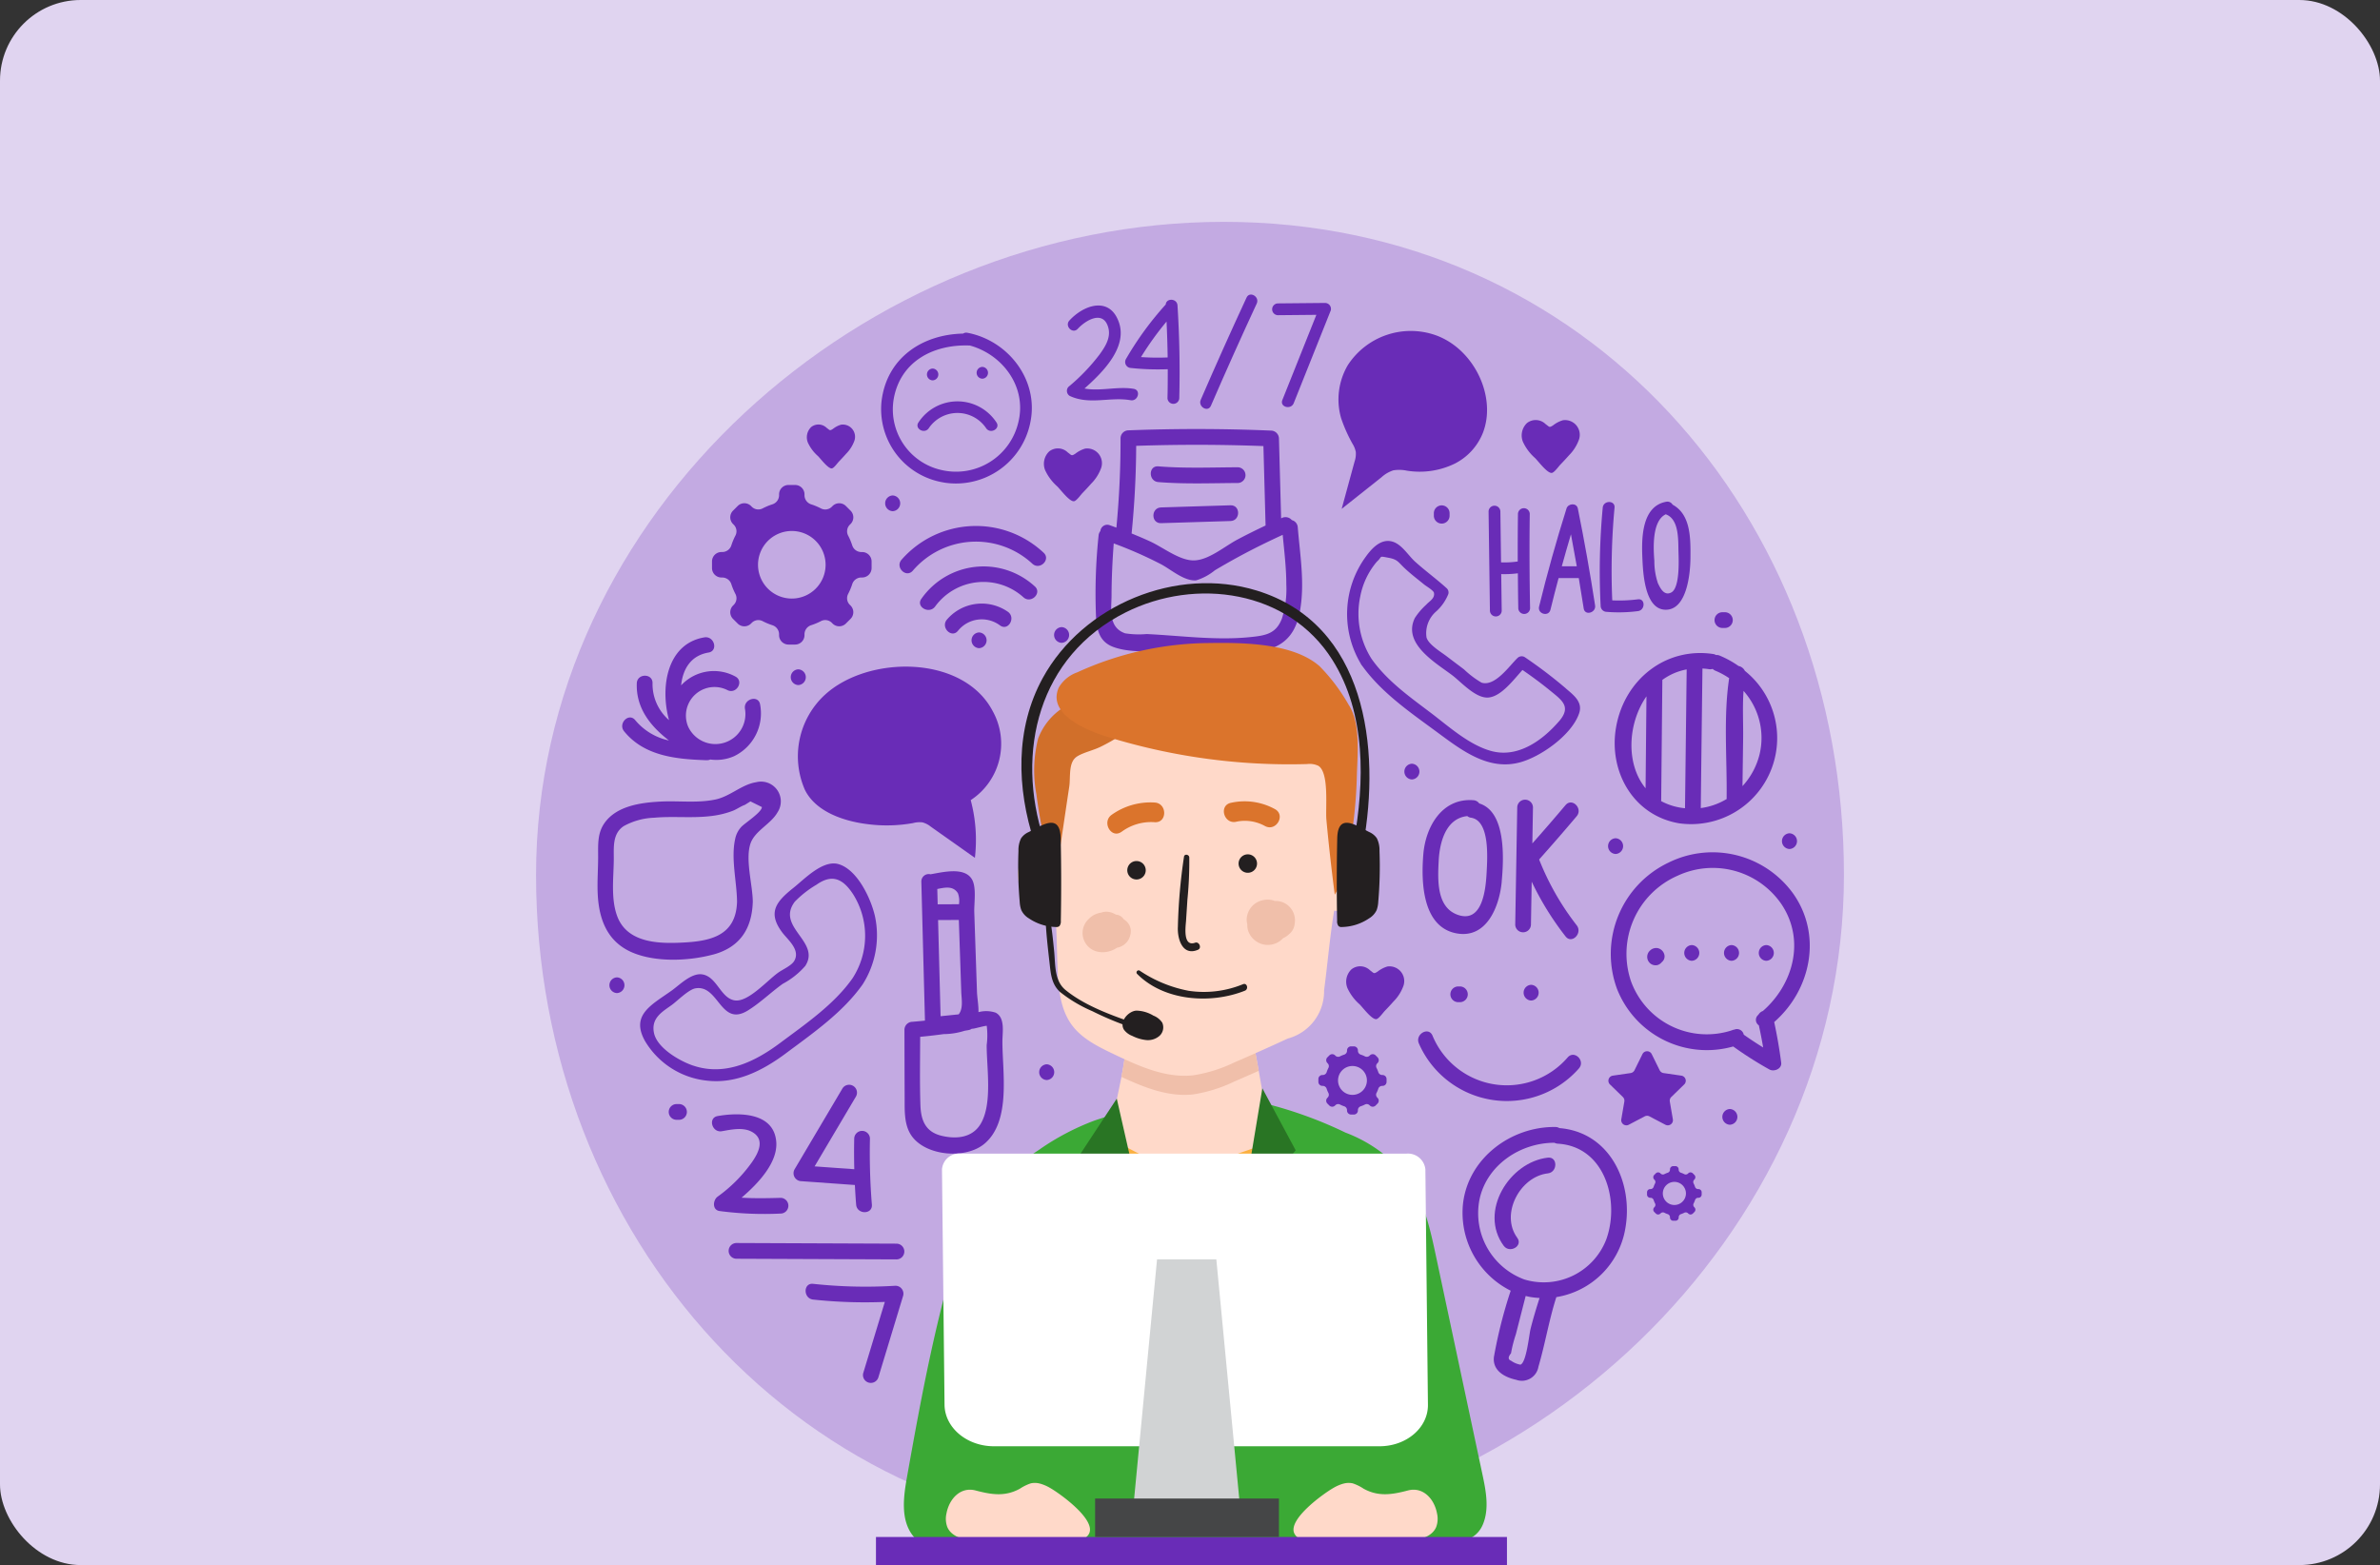 <svg xmlns="http://www.w3.org/2000/svg" xmlns:xlink="http://www.w3.org/1999/xlink" width="295" height="194" viewBox="0 0 295 194">
  <rect x="0" y="0" width="295" height="194" fill="#333333" stroke="none"/>
  <defs>
    <clipPath id="clip-path">
      <rect id="Rectángulo_403254" data-name="Rectángulo 403254" width="162.113" height="166.501" fill="none"/>
    </clipPath>
  </defs>
  <g id="Grupo_1101501" data-name="Grupo 1101501" transform="translate(-600.051 -847)">
    <rect id="Rectángulo_403250" data-name="Rectángulo 403250" width="295" height="194" rx="10" transform="translate(600.051 847)" fill="#e0d4f0"/>
    <g id="Grupo_1101496" data-name="Grupo 1101496" transform="translate(666.494 874.5)">
      <g id="Grupo_1101495" data-name="Grupo 1101495" clip-path="url(#clip-path)">
        <path id="Trazado_912454" data-name="Trazado 912454" d="M162.113,80.949c0,44.766-39.625,82.07-84.391,82.07S0,125.715,0,80.949,40.489,0,85.255,0s76.857,36.183,76.857,80.949" fill="#c3aae2"/>
        <g id="Grupo_1101499" data-name="Grupo 1101499" transform="translate(96.974 13.53)">
          <g id="Grupo_1101498" data-name="Grupo 1101498">
            <path id="Trazado_912468" data-name="Trazado 912468" d="M233.432,194.4a.975.975,0,0,0,0,1.95h.205a.975.975,0,0,0,0-1.95Z" transform="translate(-216.099 -113.154)" fill="#692cb7"/>
            <path id="Trazado_912481" data-name="Trazado 912481" d="M211.081,189.286a3.578,3.578,0,0,0-1.214.632c-.5.317-.437.2-.929-.151a1.745,1.745,0,0,0-2.314-.128,2.118,2.118,0,0,0-.5,2.317,6.046,6.046,0,0,0,1.518,2.027c.408.41,1.546,1.94,2.084,1.824.305-.066.813-.792,1.033-1.019q.556-.574,1.086-1.173a5.243,5.243,0,0,0,1.181-1.819,1.825,1.825,0,0,0-1.948-2.51" transform="translate(-202.53 -110.512)" fill="#692cb7"/>
            <path id="Trazado_912486" data-name="Trazado 912486" d="M205.8,41.823a2.962,2.962,0,0,1,.352.926,3.017,3.017,0,0,1-.157,1.2L204.4,49.8l4.936-3.919a3.993,3.993,0,0,1,1.477-.859,4.607,4.607,0,0,1,1.669.043,9.935,9.935,0,0,0,5.946-.879,7.294,7.294,0,0,0,3.46-3.769c1.759-4.438-1.023-10.395-5.8-12.131a9.305,9.305,0,0,0-10.925,3.695,8.386,8.386,0,0,0-.834,6.571,18.662,18.662,0,0,0,1.469,3.273" transform="translate(-201.517 -27.752)" fill="#692cb7"/>
            <path id="Trazado_912498" data-name="Trazado 912498" d="M206.854,213.182h-.048a.507.507,0,0,1-.479-.359,3.326,3.326,0,0,0-.212-.506.492.492,0,0,1,.082-.578l.041-.041a.5.5,0,0,0,0-.706l-.246-.246a.5.5,0,0,0-.706,0l-.042.042a.493.493,0,0,1-.578.081,3.34,3.34,0,0,0-.506-.211.507.507,0,0,1-.359-.479v-.048a.5.5,0,0,0-.5-.5h-.348a.5.5,0,0,0-.5.5v.048a.507.507,0,0,1-.359.479,3.339,3.339,0,0,0-.506.211.493.493,0,0,1-.578-.081l-.041-.042a.5.5,0,0,0-.706,0l-.246.246a.5.5,0,0,0,0,.706l.041.041a.492.492,0,0,1,.082.578,3.279,3.279,0,0,0-.211.506.508.508,0,0,1-.479.359H199.4a.5.5,0,0,0-.5.5v.348a.5.5,0,0,0,.5.5h.048a.507.507,0,0,1,.479.359,3.274,3.274,0,0,0,.211.506.492.492,0,0,1-.082.578l-.041.042a.5.5,0,0,0,0,.706l.246.246a.5.5,0,0,0,.706,0l.041-.041a.492.492,0,0,1,.578-.082,3.34,3.34,0,0,0,.506.212.507.507,0,0,1,.359.479v.047a.5.5,0,0,0,.5.5h.348a.5.5,0,0,0,.5-.5v-.047a.507.507,0,0,1,.359-.479,3.341,3.341,0,0,0,.506-.212.492.492,0,0,1,.578.082l.042.041a.5.5,0,0,0,.706,0l.246-.246a.5.5,0,0,0,0-.706l-.041-.042a.492.492,0,0,1-.082-.578,3.321,3.321,0,0,0,.212-.506.507.507,0,0,1,.479-.359h.048a.5.5,0,0,0,.5-.5v-.348a.5.5,0,0,0-.5-.5m-3.725,2.462a1.789,1.789,0,1,1,1.789-1.789,1.789,1.789,0,0,1-1.789,1.789" transform="translate(-198.905 -120.958)" fill="#692cb7"/>
            <path id="Trazado_912511" data-name="Trazado 912511" d="M230.2,73.369v-.308a.975.975,0,1,0-1.95,0v.308a.975.975,0,0,0,1.95,0" transform="translate(-213.942 -50.472)" fill="#692cb7"/>
            <path id="Trazado_912512" data-name="Trazado 912512" d="M221.679,137.771a.976.976,0,0,0,0,1.95.976.976,0,0,0,0-1.95" transform="translate(-210.093 -84.133)" fill="#692cb7"/>
          </g>
          <g id="Grupo_1101497" data-name="Grupo 1101497" transform="translate(3.554 11.022)">
            <path id="Trazado_912459" data-name="Trazado 912459" d="M233.312,99.4a57.14,57.14,0,0,0-5.108-3.883.739.739,0,0,0-.886.115c-1.033,1-2.787,3.568-4.45,3.058a11.7,11.7,0,0,1-2.179-1.646c-.726-.548-1.456-1.094-2.179-1.646-.695-.53-2.226-1.437-2.47-2.316a3.562,3.562,0,0,1,1.215-3.237,5.792,5.792,0,0,0,1.487-2.137.711.711,0,0,0-.188-.711c-1.267-1.151-2.652-2.158-3.922-3.3-.846-.763-1.643-2.146-2.808-2.491-1.421-.421-2.561.826-3.3,1.855a12.037,12.037,0,0,0-.646,13.25.785.785,0,0,0,.083.15.77.77,0,0,0,.11.142c2.413,3.352,5.937,5.757,9.228,8.182,3.038,2.238,6.375,4.876,10.374,3.769,2.593-.718,6.416-3.423,7.294-6.1.454-1.386-.7-2.226-1.654-3.046m-.841,4.056c-2.07,2.4-5.136,4.623-8.467,3.68-2.731-.772-5.212-3.032-7.432-4.714-2.649-2.006-5.414-3.956-7.35-6.7a10.428,10.428,0,0,1-1.38-7.8,9.376,9.376,0,0,1,2.043-4.241c.74-.654.154-.728,1.477-.476,1.094.207,1.174.538,1.945,1.267s1.618,1.371,2.437,2.041c.23.188,1.146.728,1.212,1.01.167.71-.593,1.078-.95,1.491a8.26,8.26,0,0,0-1.41,1.647c-1.57,3.184,2.576,5.549,4.63,7.1,1.114.841,2.937,2.931,4.529,2.758,1.575-.17,3.047-2.167,4.179-3.412,1.16.8,2.3,1.636,3.391,2.529,1.494,1.22,2.71,2.01,1.147,3.823" transform="translate(-206.195 -66.12)" fill="#692cb7"/>
            <path id="Trazado_912461" data-name="Trazado 912461" d="M243.794,85.18q-.031-2.269-.061-4.539a12.989,12.989,0,0,0,2.064-.1c.011,1.445.022,2.89.051,4.336a.732.732,0,0,0,1.463,0q-.118-5.851-.041-11.7a.732.732,0,0,0-1.463,0q-.039,2.951-.027,5.9a11.283,11.283,0,0,1-2.067.109q-.042-3.159-.085-6.318a.732.732,0,0,0-1.463,0l.167,12.317a.732.732,0,0,0,1.463,0" transform="translate(-224.628 -61.53)" fill="#692cb7"/>
            <path id="Trazado_912462" data-name="Trazado 912462" d="M258.384,72.338q-1.9,6.024-3.4,12.159c-.223.914,1.188,1.3,1.41.389.32-1.312.658-2.619,1.006-3.922h2.505q.318,1.883.611,3.771c.142.927,1.552.533,1.41-.389q-.927-6.03-2.137-12.007c-.151-.744-1.207-.645-1.41,0M257.8,79.5q.548-1.99,1.135-3.969.378,1.981.723,3.969Z" transform="translate(-231.187 -61.355)" fill="#692cb7"/>
            <path id="Trazado_912463" data-name="Trazado 912463" d="M271.274,84.847a18.548,18.548,0,0,0,3.892-.091c.921-.117.933-1.581,0-1.463a18.492,18.492,0,0,1-3.183.13,84.658,84.658,0,0,1,.282-11.491c.088-.937-1.375-.931-1.463,0a84.69,84.69,0,0,0-.259,12.183.752.752,0,0,0,.731.731" transform="translate(-239.115 -61.056)" fill="#692cb7"/>
            <path id="Trazado_912464" data-name="Trazado 912464" d="M284.007,84.533c2.777.158,3.173-4.59,3.186-6.4.017-2.372.072-5.386-2.211-6.62a.743.743,0,0,0-.789-.361c-3.024.543-3.069,4.47-2.961,6.908.076,1.714.238,6.329,2.775,6.473m.139-11.83c.021.011.04.024.063.034,1.581.644,1.462,3.158,1.5,4.581.028.954.2,4.485-.882,5.072-.919.5-1.409-.619-1.663-1.133a8.471,8.471,0,0,1-.444-2.769c-.118-1.475-.329-4.974,1.422-5.785" transform="translate(-244.634 -61.008)" fill="#692cb7"/>
            <path id="Trazado_912465" data-name="Trazado 912465" d="M235.192,157.123c.247-2.674.608-8.669-2.783-9.7a.961.961,0,0,0-.73-.4c-3.875-.294-5.917,3.272-6.2,6.7-.278,3.323-.165,8.969,4.064,9.795,3.813.745,5.376-3.383,5.653-6.387m-5.534,4.068c-2.555-.968-2.4-4.3-2.279-6.674.122-2.354.912-5.261,3.549-5.533a.856.856,0,0,0,.454.2c2.372.342,2.026,5.054,1.942,6.744-.111,2.24-.551,6.443-3.667,5.263" transform="translate(-216.029 -99.884)" fill="#692cb7"/>
            <path id="Trazado_912466" data-name="Trazado 912466" d="M255.178,147.576q-2.024,2.4-4.113,4.748.039-2.244.077-4.488a.976.976,0,0,0-1.95,0q-.125,7.287-.25,14.574a.976.976,0,0,0,1.95,0q.045-2.674.092-5.348a36.246,36.246,0,0,0,4.2,6.793c.77.989,2.142-.4,1.379-1.379a32.983,32.983,0,0,1-4.658-8.159q2.364-2.649,4.655-5.362c.8-.954-.568-2.34-1.379-1.379" transform="translate(-228.102 -99.83)" fill="#692cb7"/>
            <path id="Trazado_912467" data-name="Trazado 912467" d="M274.4,118.841c-.95,5.471,2.133,10.944,7.827,11.9a10.669,10.669,0,0,0,8.137-18.9,1.1,1.1,0,0,0-.781-.6,12.2,12.2,0,0,0-2.347-1.292.885.885,0,0,0-.446-.068.936.936,0,0,0-.356-.127c-5.951-.885-11.019,3.239-12.033,9.08m3.767-3.832q-.055,5.7-.11,11.394c-2.47-3-2.231-8.029.11-11.394m1.813,12.984a1.05,1.05,0,0,0,.013-.121q.072-7.448.144-14.9a7.378,7.378,0,0,1,3.015-1.3q-.1,8.6-.207,17.207a7.758,7.758,0,0,1-2.965-.887m12.212-5.816a8.986,8.986,0,0,1-2.123,3.962q.04-2.938.08-5.877c.026-1.935-.09-3.963.051-5.928a8.742,8.742,0,0,1,1.992,7.843m-5.819-10.569a1.042,1.042,0,0,0,.345.228,9.447,9.447,0,0,1,1.7.921c-.725,4.789-.249,10.007-.314,14.815a1.073,1.073,0,0,0,.013.157,8.3,8.3,0,0,1-3.218,1.132q.1-8.651.209-17.3c.266.016.535.04.811.082a1.042,1.042,0,0,0,.458-.033" transform="translate(-241.061 -80.738)" fill="#692cb7"/>
            <path id="Trazado_912469" data-name="Trazado 912469" d="M251.995,195.931a.976.976,0,0,0,0-1.95.976.976,0,0,0,0,1.95" transform="translate(-229.183 -123.96)" fill="#692cb7"/>
            <path id="Trazado_912470" data-name="Trazado 912470" d="M244.183,210.421c.836-.932-.539-2.315-1.379-1.378a9.965,9.965,0,0,1-16.768-2.7c-.5-1.146-2.185-.155-1.684.984a11.9,11.9,0,0,0,19.831,3.1" transform="translate(-215.453 -130.032)" fill="#692cb7"/>
            <path id="Trazado_912471" data-name="Trazado 912471" d="M295.718,165.276a12.311,12.311,0,0,0-15.4-3.66,12.535,12.535,0,0,0-6.327,15.615,11.966,11.966,0,0,0,14.405,7.147,46.213,46.213,0,0,0,4.481,2.848c.577.322,1.567-.069,1.467-.842q-.329-2.538-.867-5.033c4.624-4.035,6-10.939,2.243-16.076m-19.964,11.1a10.568,10.568,0,0,1,5.754-13.166,10.313,10.313,0,0,1,12.894,3.57c2.932,4.426,1.458,9.886-2.327,13.2a1.027,1.027,0,0,0-.558.468.806.806,0,0,0,.056,1.31q.3,1.366.534,2.744-1.227-.755-2.407-1.587a.854.854,0,0,0-1.148-.634l-.058.017a.746.746,0,0,0-.255.075,10,10,0,0,1-12.485-6" transform="translate(-240.537 -106.713)" fill="#692cb7"/>
            <path id="Trazado_912472" data-name="Trazado 912472" d="M283.88,184.653a1.094,1.094,0,0,0-1.032.286,1.054,1.054,0,0,0,.185,1.694,1.067,1.067,0,0,0,.751.1,1.02,1.02,0,0,0,.517-.354.907.907,0,0,0,.314-.986,1.086,1.086,0,0,0-.735-.737m-.9,1.651-.013-.008-.01-.017.023.024" transform="translate(-245.303 -119.161)" fill="#692cb7"/>
            <path id="Trazado_912473" data-name="Trazado 912473" d="M292.837,183.876a.976.976,0,0,0,0,1.95.976.976,0,0,0,0-1.95" transform="translate(-250.113 -118.781)" fill="#692cb7"/>
            <path id="Trazado_912474" data-name="Trazado 912474" d="M302.942,183.876a.976.976,0,0,0,0,1.95.976.976,0,0,0,0-1.95" transform="translate(-255.291 -118.781)" fill="#692cb7"/>
            <path id="Trazado_912475" data-name="Trazado 912475" d="M311.784,185.826a.976.976,0,0,0,0-1.95.976.976,0,0,0,0,1.95" transform="translate(-259.823 -118.781)" fill="#692cb7"/>
            <path id="Trazado_912476" data-name="Trazado 912476" d="M247.541,230.265a.964.964,0,0,0-.485-.134c-5.487-.076-10.8,3.849-11.454,9.487a10.8,10.8,0,0,0,5.908,10.806,58.6,58.6,0,0,0-2.077,8.2c-.2,1.66,1.245,2.512,2.758,2.844a2.083,2.083,0,0,0,2.756-1.617c.838-2.854,1.307-5.785,2.221-8.632a10.35,10.35,0,0,0,8.531-8.4c1.071-5.736-1.879-12.057-8.157-12.551m-3.578,24.924c-.167.661-.512,4.2-1.254,4.4a2.888,2.888,0,0,1-1.144-.481q-.591-.233-.017-.924a16.391,16.391,0,0,1,.6-2.355l1.217-4.756c.187.043.371.094.563.126a10.412,10.412,0,0,0,1.159.125c-.411,1.279-.8,2.565-1.126,3.869m9.447-11.272A8.3,8.3,0,0,1,243.2,249.03a8.757,8.757,0,0,1-5.581-9.785c.837-4.354,5.059-7.164,9.313-7.159a1.022,1.022,0,0,0,.419.114c5.784.343,7.685,6.957,6.057,11.719" transform="translate(-221.231 -142.485)" fill="#692cb7"/>
            <path id="Trazado_912477" data-name="Trazado 912477" d="M250.291,237.918c-4.759.542-8.591,6.678-5.47,10.923.736,1,2.429.029,1.684-.984-2.146-2.919.328-7.595,3.786-7.989,1.232-.14,1.247-2.092,0-1.95" transform="translate(-225.41 -146.472)" fill="#692cb7"/>
            <path id="Trazado_912478" data-name="Trazado 912478" d="M277.714,218.948l1.974,1.037a.639.639,0,0,0,.927-.673l-.377-2.2a.638.638,0,0,1,.184-.565l1.6-1.557a.639.639,0,0,0-.354-1.09l-2.207-.32a.639.639,0,0,1-.481-.35l-.987-2a.639.639,0,0,0-1.146,0l-.987,2a.639.639,0,0,1-.481.35l-2.207.32a.639.639,0,0,0-.354,1.09l1.6,1.557a.639.639,0,0,1,.183.565l-.377,2.2a.639.639,0,0,0,.927.673l1.974-1.037a.639.639,0,0,1,.595,0" transform="translate(-240.236 -132.619)" fill="#692cb7"/>
            <path id="Trazado_912479" data-name="Trazado 912479" d="M252.264,55.1c.408.41,1.546,1.94,2.084,1.824.305-.066.813-.792,1.033-1.019q.557-.574,1.086-1.172a5.245,5.245,0,0,0,1.181-1.819A1.825,1.825,0,0,0,255.7,50.4a3.584,3.584,0,0,0-1.214.632c-.5.318-.437.2-.929-.151a1.744,1.744,0,0,0-2.313-.128,2.116,2.116,0,0,0-.5,2.317,6.054,6.054,0,0,0,1.518,2.027" transform="translate(-228.95 -50.36)" fill="#692cb7"/>
            <path id="Trazado_912499" data-name="Trazado 912499" d="M288.82,242.931h-.038a.405.405,0,0,1-.384-.287,2.689,2.689,0,0,0-.169-.405.394.394,0,0,1,.065-.462l.033-.034a.4.4,0,0,0,0-.565l-.2-.2a.4.4,0,0,0-.566,0l-.033.034a.4.4,0,0,1-.463.065,2.622,2.622,0,0,0-.405-.169.406.406,0,0,1-.287-.384v-.038a.4.4,0,0,0-.4-.4H285.7a.4.4,0,0,0-.4.4v.038a.406.406,0,0,1-.287.384,2.621,2.621,0,0,0-.405.169.4.4,0,0,1-.463-.065l-.033-.034a.4.4,0,0,0-.566,0l-.2.2a.4.4,0,0,0,0,.565l.034.034a.394.394,0,0,1,.065.462,2.69,2.69,0,0,0-.169.405.405.405,0,0,1-.384.287h-.038a.4.4,0,0,0-.4.4v.279a.4.4,0,0,0,.4.4h.038a.406.406,0,0,1,.384.287,2.668,2.668,0,0,0,.169.405.394.394,0,0,1-.065.462l-.034.034a.4.4,0,0,0,0,.566l.2.2a.4.4,0,0,0,.566,0l.033-.033a.4.4,0,0,1,.463-.066,2.62,2.62,0,0,0,.405.169.407.407,0,0,1,.287.384v.038a.4.4,0,0,0,.4.4h.279a.4.4,0,0,0,.4-.4v-.038a.407.407,0,0,1,.287-.384,2.62,2.62,0,0,0,.405-.169.4.4,0,0,1,.463.066l.033.033a.4.4,0,0,0,.566,0l.2-.2a.4.4,0,0,0,0-.566l-.033-.034a.394.394,0,0,1-.065-.462,2.668,2.668,0,0,0,.169-.405.406.406,0,0,1,.384-.287h.038a.4.4,0,0,0,.4-.4v-.279a.4.4,0,0,0-.4-.4m-2.982,1.972a1.432,1.432,0,1,1,1.432-1.432,1.432,1.432,0,0,1-1.432,1.432" transform="translate(-245.276 -147.589)" fill="#692cb7"/>
            <path id="Trazado_912506" data-name="Trazado 912506" d="M302.521,225.56a.976.976,0,0,0,0,1.95.976.976,0,0,0,0-1.95" transform="translate(-255.076 -140.143)" fill="#692cb7"/>
            <path id="Trazado_912507" data-name="Trazado 912507" d="M300.59,101.2h.308a.975.975,0,1,0,0-1.95h-.308a.975.975,0,0,0,0,1.95" transform="translate(-254.069 -75.412)" fill="#692cb7"/>
            <path id="Trazado_912513" data-name="Trazado 912513" d="M273.468,158.668a.976.976,0,0,0,0-1.95.976.976,0,0,0,0,1.95" transform="translate(-240.187 -104.864)" fill="#692cb7"/>
            <path id="Trazado_912514" data-name="Trazado 912514" d="M317.679,157.405a.976.976,0,0,0,0-1.95.976.976,0,0,0,0,1.95" transform="translate(-262.844 -104.217)" fill="#692cb7"/>
          </g>
        </g>
        <g id="Grupo_1101500" data-name="Grupo 1101500" transform="translate(7.619 9.012)">
          <path id="Trazado_912455" data-name="Trazado 912455" d="M135.177,31.331a.735.735,0,0,0,.148,1.149c2.482,1.145,4.958.077,7.537.528.92.161,1.316-1.248.389-1.41-1.963-.343-4.155.332-6.107-.043,2.311-2.044,5.317-5.09,4.28-8.161-1.116-3.306-4.329-2.246-6.145-.274-.637.691.395,1.728,1.034,1.034,1-1.083,3.182-2.371,3.786-.132.338,1.253-.417,2.4-1.108,3.345a24.162,24.162,0,0,1-3.814,3.966" transform="translate(-76.784 -19.909)" fill="#692cb7"/>
          <path id="Trazado_912456" data-name="Trazado 912456" d="M150.483,28.266a31.542,31.542,0,0,0,4.556.151c0,1.2,0,2.391-.034,3.587a.732.732,0,0,0,1.463,0q.143-5.753-.221-11.493c-.057-.893-1.392-.937-1.458-.117a39.554,39.554,0,0,0-4.936,6.771.741.741,0,0,0,.631,1.1m1.24-1.355a37.749,37.749,0,0,1,3.166-4.4q.107,2.224.138,4.449a31.641,31.641,0,0,1-3.3-.044" transform="translate(-84.359 -19.163)" fill="#692cb7"/>
          <path id="Trazado_912457" data-name="Trazado 912457" d="M170.178,32.267q2.757-6.37,5.678-12.668c.393-.848-.867-1.592-1.263-.738q-2.921,6.3-5.677,12.668c-.37.855.889,1.6,1.263.738" transform="translate(-94.147 -18.483)" fill="#692cb7"/>
          <path id="Trazado_912458" data-name="Trazado 912458" d="M187.833,22.137l4.782-.045L188.4,32.649c-.349.874,1.065,1.253,1.41.389L194.4,21.545a.736.736,0,0,0-.7-.926l-5.861.055a.732.732,0,0,0,0,1.463" transform="translate(-103.514 -19.578)" fill="#692cb7"/>
          <path id="Trazado_912460" data-name="Trazado 912460" d="M44.549,186.646c3.372-2.511,7.056-5.069,9.5-8.537a11.306,11.306,0,0,0,1.516-8.464c-.488-2.14-2.157-5.744-4.5-6.433-1.948-.573-4.221,1.84-5.577,2.919-2.164,1.721-3.27,3.07-1.405,5.553.677.9,2.291,2.16,1.473,3.536-.344.578-1.424,1.046-1.959,1.426-1.385.982-3.784,3.755-5.454,3.446-1.739-.321-2.172-2.974-4.015-3.22-1.334-.178-2.764,1.3-3.74,2-2.512,1.794-5.159,3.024-3.3,6.3a10.162,10.162,0,0,0,7.606,4.87c3.7.44,6.975-1.249,9.856-3.394m-11.538,1.528c-1.658-.566-4.452-2.171-4.834-4.046s1.091-2.649,2.226-3.476c.7-.513,2.071-1.906,2.922-2.049,2.9-.486,3.089,4.852,6.494,2.744,1.53-.946,2.852-2.252,4.316-3.3a9.84,9.84,0,0,0,2.794-2.217c1.968-3.028-3.69-4.8-1.291-7.972a12.756,12.756,0,0,1,2.684-2.1c1.9-1.338,3.248-.79,4.527,1.163a9.665,9.665,0,0,1-.065,10.445c-2.287,3.247-5.82,5.657-8.975,8.013-3.137,2.343-6.838,4.143-10.8,2.791" transform="translate(-21.181 -92.607)" fill="#692cb7"/>
          <path id="Trazado_912480" data-name="Trazado 912480" d="M70.238,55.436c.339.34,1.284,1.611,1.731,1.515.254-.055.675-.658.858-.847q.461-.477.9-.973a4.355,4.355,0,0,0,.981-1.511,1.516,1.516,0,0,0-1.617-2.085,2.972,2.972,0,0,0-1.009.525c-.414.264-.363.167-.771-.125a1.45,1.45,0,0,0-1.922-.107,1.759,1.759,0,0,0-.413,1.924,5.021,5.021,0,0,0,1.261,1.683" transform="translate(-42.904 -35.405)" fill="#692cb7"/>
          <path id="Trazado_912482" data-name="Trazado 912482" d="M134.23,57.61a3.578,3.578,0,0,0-1.214.632c-.5.317-.437.2-.929-.151a1.745,1.745,0,0,0-2.314-.128,2.118,2.118,0,0,0-.5,2.317,6.041,6.041,0,0,0,1.518,2.027c.408.41,1.546,1.94,2.084,1.824.305-.066.813-.792,1.033-1.019q.556-.574,1.086-1.172a5.25,5.25,0,0,0,1.181-1.819,1.825,1.825,0,0,0-1.948-2.51" transform="translate(-73.792 -38.514)" fill="#692cb7"/>
          <path id="Trazado_912483" data-name="Trazado 912483" d="M166.553,63.964a1.019,1.019,0,0,0-1.211-.275l-.117.054q-.135-4.95-.269-9.9a1,1,0,0,0-.975-.975q-8.841-.372-17.685-.032a.992.992,0,0,0-.975.975q.013,5.559-.514,11.085c-.273-.1-.547-.2-.821-.3a.857.857,0,0,0-1.163.722.993.993,0,0,0-.224.563,68.686,68.686,0,0,0-.309,10.24c.108,1.605.5,2.964,2.147,3.571,2.314.851,5.536.421,7.98.591a53.515,53.515,0,0,0,9.039.124c3.54-.354,5.516-1.688,6.131-5.329.574-3.394-.024-6.836-.3-10.227a.981.981,0,0,0-.735-.888m-19.291-9.205q7.886-.268,15.77.029.133,4.922.267,9.845c-1.165.552-2.321,1.123-3.461,1.727-1.65.874-3.6,2.582-5.437,2.6-1.771.015-3.78-1.6-5.423-2.358-.754-.346-1.516-.67-2.284-.98q.543-5.42.568-10.861m18.061,21.409c-.707,1.862-1.994,2.1-3.866,2.29-4.288.445-8.607-.166-12.889-.373a10.959,10.959,0,0,1-2.68-.09c-2.135-.743-1.687-3.045-1.682-4.667.008-2.163.109-4.321.271-6.476a51.529,51.529,0,0,1,5.82,2.558c1.254.652,2.905,2.143,4.394,2.022a6.778,6.778,0,0,0,2.321-1.247q1.5-.894,3.04-1.728c1.759-.953,3.553-1.834,5.369-2.669.194,2.056.45,4.107.449,6.177a11.962,11.962,0,0,1-.546,4.2" transform="translate(-80.492 -36.005)" fill="#692cb7"/>
          <path id="Trazado_912484" data-name="Trazado 912484" d="M157.224,64.109c3.276.265,6.588.128,9.872.115a.976.976,0,0,0,0-1.95c-3.285.013-6.6.15-9.872-.115-1.251-.1-1.244,1.849,0,1.95" transform="translate(-87.711 -40.864)" fill="#692cb7"/>
          <path id="Trazado_912485" data-name="Trazado 912485" d="M166.515,72.063l-8.618.265c-1.252.038-1.257,1.989,0,1.95l8.618-.265c1.252-.039,1.257-1.989,0-1.95" transform="translate(-88.053 -45.941)" fill="#692cb7"/>
          <path id="Trazado_912487" data-name="Trazado 912487" d="M100.084,38.761a.732.732,0,0,0,0-1.463.732.732,0,0,0,0,1.463" transform="translate(-58.546 -28.125)" fill="#692cb7"/>
          <path id="Trazado_912488" data-name="Trazado 912488" d="M112.715,38.34a.732.732,0,0,0,0-1.463.732.732,0,0,0,0,1.463" transform="translate(-65.019 -27.91)" fill="#692cb7"/>
          <path id="Trazado_912489" data-name="Trazado 912489" d="M98.363,48.981a4.289,4.289,0,0,1,7.125,0c.538.763,1.807.033,1.263-.739a5.777,5.777,0,0,0-9.651,0c-.544.77.724,1.5,1.263.738" transform="translate(-57.311 -32.402)" fill="#692cb7"/>
          <path id="Trazado_912490" data-name="Trazado 912490" d="M95.539,46.764a9.409,9.409,0,0,0,10.675-7.47c1.081-5.21-2.713-10.135-7.794-11.1a.729.729,0,0,0-.548.1c-5.068.1-9.495,3.027-10.11,8.446a9.211,9.211,0,0,0,7.778,10.019M89.258,36.51c.777-4.762,4.946-6.922,9.464-6.738,4.074,1.125,7.061,5.137,6.014,9.467a7.931,7.931,0,0,1-9.424,5.99,7.7,7.7,0,0,1-6.053-8.719" transform="translate(-52.564 -23.454)" fill="#692cb7"/>
          <path id="Trazado_912491" data-name="Trazado 912491" d="M111.642,104.388a.976.976,0,0,0,0,1.95.976.976,0,0,0,0-1.95" transform="translate(-64.349 -62.506)" fill="#692cb7"/>
          <path id="Trazado_912492" data-name="Trazado 912492" d="M111.766,98.075a5.68,5.68,0,0,0-7.58.974c-.79.962.582,2.35,1.379,1.379a3.778,3.778,0,0,1,5.217-.668c1.017.739,1.991-.953.984-1.684" transform="translate(-60.889 -58.745)" fill="#692cb7"/>
          <path id="Trazado_912493" data-name="Trazado 912493" d="M97.8,91.6c-.754,1,.939,1.977,1.684.984a7.409,7.409,0,0,1,10.967-1.135c.944.819,2.329-.554,1.379-1.379A9.4,9.4,0,0,0,97.8,91.6" transform="translate(-57.642 -53.908)" fill="#692cb7"/>
          <path id="Trazado_912494" data-name="Trazado 912494" d="M110.259,80.63a12.262,12.262,0,0,0-17.594.866c-.836.932.539,2.316,1.379,1.379a10.3,10.3,0,0,1,14.836-.866c.93.838,2.314-.537,1.379-1.379" transform="translate(-54.973 -48.636)" fill="#692cb7"/>
          <path id="Trazado_912495" data-name="Trazado 912495" d="M69.872,116.579A10.361,10.361,0,0,0,67.4,128.348c1.3,2.647,4.675,3.913,8.012,4.287a18.49,18.49,0,0,0,5.39-.161,3.071,3.071,0,0,1,1.164-.09,2.8,2.8,0,0,1,1.042.535l5.465,3.861a19.163,19.163,0,0,0-.518-7.152,8.342,8.342,0,0,0,2.744-11c-3.668-7.066-15.495-6.969-20.827-2.046" transform="translate(-41.697 -66.959)" fill="#692cb7"/>
          <path id="Trazado_912496" data-name="Trazado 912496" d="M104.966,182.639a3.693,3.693,0,0,0-2.131-.065c.021-.847-.161-1.8-.185-2.487l-.176-5.184-.159-4.714c-.038-1.1.3-3.084-.294-4.085-.923-1.564-3.6-.881-5.13-.619a.917.917,0,0,0-1.138.925l.448,17.214q-.782.083-1.567.146a1,1,0,0,0-.975.975c.008,2.8.011,5.608.024,8.411.008,1.647-.1,3.511.966,4.891,1.86,2.4,6.675,2.749,8.942.825,3.315-2.812,2.2-8.9,2.21-12.694,0-1.092.366-2.9-.834-3.539M100.4,171.146l.143,4.228.159,4.713c.028.832.273,2.034-.324,2.761l-2.24.229-.31-11.919,2.571-.012m-.112-3.314a2.786,2.786,0,0,1,.132,1.364l-2.641.013q-.024-.951-.049-1.9c.975-.193,1.965-.422,2.559.527m2.787,28.634c-1.041,1.7-3.015,1.853-4.784,1.437-2.021-.475-2.59-1.914-2.653-3.813-.094-2.814-.036-5.643-.03-8.461q1.461-.137,2.913-.337a8.766,8.766,0,0,0,2.593-.412c.161-.029.323-.054.485-.084a.947.947,0,0,0,.382-.156c.09-.012.18-.021.27-.033.184-.025,1.522-.387,1.609-.337a9.468,9.468,0,0,1-.008,2.386c-.009,2.82.752,7.322-.776,9.811" transform="translate(-55.615 -93.624)" fill="#692cb7"/>
          <path id="Trazado_912497" data-name="Trazado 912497" d="M45.905,78.371h.111a1.188,1.188,0,0,1,1.122.841,7.807,7.807,0,0,0,.494,1.184,1.152,1.152,0,0,1-.191,1.352l-.1.1a1.169,1.169,0,0,0,0,1.653l.577.577a1.169,1.169,0,0,0,1.654,0l.1-.1a1.152,1.152,0,0,1,1.352-.191,7.835,7.835,0,0,0,1.184.494,1.188,1.188,0,0,1,.841,1.122v.111a1.169,1.169,0,0,0,1.169,1.169h.815A1.169,1.169,0,0,0,56.2,85.515V85.4a1.188,1.188,0,0,1,.841-1.122,7.835,7.835,0,0,0,1.184-.494,1.152,1.152,0,0,1,1.352.191l.1.1a1.169,1.169,0,0,0,1.654,0l.577-.577a1.169,1.169,0,0,0,0-1.653l-.1-.1a1.152,1.152,0,0,1-.191-1.352,7.858,7.858,0,0,0,.495-1.184,1.187,1.187,0,0,1,1.122-.841h.112A1.169,1.169,0,0,0,64.516,77.2v-.816a1.169,1.169,0,0,0-1.169-1.169h-.112a1.187,1.187,0,0,1-1.122-.84,7.816,7.816,0,0,0-.495-1.184,1.153,1.153,0,0,1,.191-1.352l.1-.1a1.169,1.169,0,0,0,0-1.653l-.577-.577a1.169,1.169,0,0,0-1.654,0l-.1.1a1.152,1.152,0,0,1-1.352.192,7.787,7.787,0,0,0-1.184-.495,1.187,1.187,0,0,1-.841-1.122v-.112A1.169,1.169,0,0,0,55.033,66.9h-.815a1.169,1.169,0,0,0-1.169,1.169v.112a1.187,1.187,0,0,1-.841,1.122,7.787,7.787,0,0,0-1.184.495,1.152,1.152,0,0,1-1.352-.192l-.1-.1a1.169,1.169,0,0,0-1.654,0l-.577.577a1.169,1.169,0,0,0,0,1.653l.1.1a1.153,1.153,0,0,1,.191,1.352,7.766,7.766,0,0,0-.494,1.184,1.188,1.188,0,0,1-1.122.84h-.111a1.169,1.169,0,0,0-1.169,1.169V77.2a1.169,1.169,0,0,0,1.169,1.169m8.721-5.765a4.188,4.188,0,1,1-4.187,4.188,4.188,4.188,0,0,1,4.187-4.188" transform="translate(-30.545 -43.297)" fill="#692cb7"/>
          <path id="Trazado_912500" data-name="Trazado 912500" d="M32.393,120.842a.947.947,0,0,0,.433-.082,5.451,5.451,0,0,0,2.947-.411,5.89,5.89,0,0,0,3.226-6.4c-.193-1.236-2.072-.711-1.88.519a3.721,3.721,0,0,1-7.032,2.236l-.04-.093a3.543,3.543,0,0,1,4.895-4.456c1.114.574,2.1-1.108.984-1.684a5.546,5.546,0,0,0-6.719,1.1c.208-1.994,1.184-3.7,3.4-4.069,1.235-.207.711-2.086-.519-1.88-4.625.774-5.51,6.14-4.379,10.259a5.92,5.92,0,0,1-2.045-4.567c.045-1.255-1.905-1.253-1.95,0-.111,3.1,1.718,5.336,3.987,7.088a7.445,7.445,0,0,1-4.183-2.52c-.79-.975-2.163.412-1.379,1.379,2.521,3.11,6.518,3.463,10.253,3.589" transform="translate(-18.845 -63.127)" fill="#692cb7"/>
          <path id="Trazado_912501" data-name="Trazado 912501" d="M29.936,163.8c3.337-.89,4.841-3.206,4.938-6.564-.02-2.082-.94-5.173-.3-7.16.526-1.625,2.539-2.437,3.365-3.913a2.452,2.452,0,0,0-2.643-3.734c-1.812.286-3.217,1.756-5.055,2.144-2.226.469-4.552.138-6.8.256-2.426.126-5.462.527-6.961,2.682-.884,1.271-.772,2.7-.775,4.177,0,1.665-.148,3.337-.027,5,.218,2.992,1.3,5.542,4.166,6.807,2.915,1.288,7.082,1.108,10.094.3M18,158.848c-.713-2.155-.376-4.594-.356-6.823.013-1.492-.192-3.191,1.216-4.144a8.382,8.382,0,0,1,3.781-1.049c2.361-.216,4.739.083,7.1-.215a11.085,11.085,0,0,0,2.618-.629c.523-.2,1.025-.574,1.54-.754l.682-.428,1.418.7c.022.636-2.156,2.016-2.565,2.48a3.073,3.073,0,0,0-.748,1.5c-.535,2.428.213,5.292.236,7.754-.129,4.495-3.713,4.966-7.393,5.094-2.947.1-6.45-.235-7.526-3.485" transform="translate(-15.628 -81.981)" fill="#692cb7"/>
          <path id="Trazado_912502" data-name="Trazado 912502" d="M53.267,239.214a.976.976,0,0,0,0-1.95c-1.628.045-3.253.079-4.872-.019,2.179-1.856,4.52-4.433,4.3-6.953-.316-3.643-4.612-3.627-7.259-3.167-1.234.214-.711,2.094.519,1.88,1.2-.209,2.7-.544,3.816.132,1.566.945.689,2.6-.109,3.738a18.309,18.309,0,0,1-4.233,4.241c-.587.429-.687,1.642.233,1.782a42.216,42.216,0,0,0,7.6.314" transform="translate(-30.542 -125.296)" fill="#692cb7"/>
          <path id="Trazado_912503" data-name="Trazado 912503" d="M73.2,220.81a.976.976,0,0,0-1.684-.984l-5.94,10.034a.986.986,0,0,0,.842,1.467l6.636.474c.04.811.09,1.622.156,2.432.1,1.242,2.052,1.253,1.95,0a79.092,79.092,0,0,1-.238-8.208.976.976,0,0,0-1.95,0c-.029,1.275-.024,2.548.008,3.82l-4.92-.352L73.2,220.81" transform="translate(-41.153 -121.424)" fill="#692cb7"/>
          <path id="Trazado_912504" data-name="Trazado 912504" d="M69.8,259.709l-19.912-.081a.976.976,0,0,0,0,1.95l19.912.081a.976.976,0,0,0,0-1.95" transform="translate(-32.703 -142.061)" fill="#692cb7"/>
          <path id="Trazado_912505" data-name="Trazado 912505" d="M79.686,270.236A60.464,60.464,0,0,1,69.468,270c-1.246-.135-1.237,1.817,0,1.95a60.467,60.467,0,0,0,8.887.291l-2.685,8.843a.976.976,0,0,0,1.88.519l3.076-10.131a.983.983,0,0,0-.94-1.234" transform="translate(-42.742 -147.372)" fill="#692cb7"/>
          <path id="Trazado_912508" data-name="Trazado 912508" d="M89.679,69.561a.976.976,0,0,0,0,1.95.976.976,0,0,0,0-1.95" transform="translate(-53.093 -44.659)" fill="#692cb7"/>
          <path id="Trazado_912509" data-name="Trazado 912509" d="M65.679,113.771a.976.976,0,0,0,0,1.95.976.976,0,0,0,0-1.95" transform="translate(-40.794 -67.315)" fill="#692cb7"/>
          <path id="Trazado_912510" data-name="Trazado 912510" d="M132.626,103.034a.976.976,0,0,0,0,1.95.976.976,0,0,0,0-1.95" transform="translate(-75.102 -61.812)" fill="#692cb7"/>
          <path id="Trazado_912515" data-name="Trazado 912515" d="M128.837,214.192a.976.976,0,0,0,0,1.95.976.976,0,0,0,0-1.95" transform="translate(-73.16 -118.777)" fill="#692cb7"/>
          <path id="Trazado_912516" data-name="Trazado 912516" d="M35,224.3H34.7a.975.975,0,1,0,0,1.95H35a.975.975,0,1,0,0-1.95" transform="translate(-24.899 -123.955)" fill="#692cb7"/>
          <path id="Trazado_912517" data-name="Trazado 912517" d="M19.574,192.087a.976.976,0,0,0,0,1.95.976.976,0,0,0,0-1.95" transform="translate(-17.167 -107.449)" fill="#692cb7"/>
        </g>
        <path id="Trazado_912518" data-name="Trazado 912518" d="M110.387,229.318c-1.2.789-2.36,1.61-3.482,2.392a16.017,16.017,0,0,0-4.348,4.01,16.809,16.809,0,0,0-1.848,4.269c-3.16,9.83-5.009,19.87-6.815,30.013-.441,2.474-.8,5.294.765,7.259,1.186,1.489,3.16,2.052,5,2.532,2.639.688,7.751-1.35,10.39-.663,7.938,2.068,17.07.209,25.257,0,8.453-.216,14.588,1.841,22.768-.3,2.838-.743,6.091-.3,7.215-3.01.8-1.933.377-4.129-.059-6.175q-2.885-13.555-5.771-27.109c-.715-3.36-1.477-6.827-3.482-9.617a17.792,17.792,0,0,0-7.72-5.653,51.894,51.894,0,0,0-9.118-3.394c-7.191-1.489-15.112-.466-22,1.9a30.832,30.832,0,0,0-6.754,3.541" transform="translate(-47.923 -114.37)" fill="#3ba935"/>
        <path id="Trazado_912519" data-name="Trazado 912519" d="M147.575,231.878,157.912,272.8l8.127-40.923Z" transform="translate(-75.626 -118.829)" fill="#fbb040"/>
        <path id="Trazado_912520" data-name="Trazado 912520" d="M146.431,217.44a2.731,2.731,0,0,0,1.15.993c2.849,1.585,6.332,3.382,9.724,3.011,1.566-.172,3.039-1.135,4.438-1.787,1.078-.5,3.027-.862,3.76-1.843.884-1.182-.1-3.364-.306-4.634-.557-3.394-1.159-6.783-1.9-10.142a14.981,14.981,0,0,1-7.258.858c-2.02-.131-4.088-.616-6.1-.661-1.209-.027-1.114-.428-1.693.524-.321.527-.149,2.189-.207,2.8-.26,2.778-1.015,5.554-1.486,8.3-.207,1.207-.471,1.939-.124,2.581" transform="translate(-74.954 -104.049)" fill="#ffd9c9"/>
        <path id="Trazado_912521" data-name="Trazado 912521" d="M142.708,222.917l-4.695,7.135,5.536,7.132-2.768,6.113,12.231,24.911Z" transform="translate(-70.727 -114.237)" fill="#297524"/>
        <path id="Trazado_912522" data-name="Trazado 912522" d="M176.517,220.295l4.132,7.686-5.739,6.986,2.87,7.486-9,24.412Z" transform="translate(-86.493 -112.893)" fill="#297524"/>
        <path id="Trazado_912523" data-name="Trazado 912523" d="M165.842,209.283c-.373-2.089-.774-4.174-1.23-6.246a14.97,14.97,0,0,1-7.258.858c-2.02-.131-4.088-.616-6.1-.661-1.209-.027-1.114-.428-1.693.524-.321.526-.149,2.189-.207,2.8-.109,1.16-.305,2.319-.529,3.476,2.833,1.323,5.825,2.512,8.9,2.173a18.115,18.115,0,0,0,5.1-1.6q1.511-.65,3.012-1.322" transform="translate(-76.267 -104.049)" fill="#f0bfaa"/>
        <path id="Trazado_912524" data-name="Trazado 912524" d="M162.72,137.5c-.142,2.64-.567,5.284-.527,7.929a3.1,3.1,0,1,1-.481,6.177c-.55,3.28-.806,6.57-1.252,9.874a6.063,6.063,0,0,1-4.494,5.974q-3.289,1.525-6.619,2.959a18.1,18.1,0,0,1-5.1,1.6c-3.444.379-6.78-1.154-9.906-2.647-1.9-.91-3.884-1.882-5.137-3.579-1.535-2.077-1.692-4.832-1.79-7.414-.106-2.8-.109-5.7-.435-8.473a2.877,2.877,0,0,1-3.208.072,3.577,3.577,0,0,1-1.25-2.666,2.717,2.717,0,0,1,.464-1.824,2.48,2.48,0,0,1,.852-.662,3.84,3.84,0,0,1,3.106-.133c-.448-5.685-.837-10.62,5-13.54,3.033-1.513,6.516-1.817,9.9-1.9a88.124,88.124,0,0,1,13.837.754,11.677,11.677,0,0,1,5.384,1.711c1.544,1.114,1.751,3.888,1.648,5.788" transform="translate(-62.784 -66.222)" fill="#ffd9c9"/>
        <path id="Trazado_912525" data-name="Trazado 912525" d="M152.6,163.656a1.143,1.143,0,1,1-1.143-1.143,1.143,1.143,0,0,1,1.143,1.143" transform="translate(-77.03 -83.282)" fill="#231f20"/>
        <path id="Trazado_912526" data-name="Trazado 912526" d="M180.894,161.952a1.143,1.143,0,1,1-1.143-1.143,1.143,1.143,0,0,1,1.143,1.143" transform="translate(-91.529 -82.408)" fill="#231f20"/>
        <path id="Trazado_912527" data-name="Trazado 912527" d="M163.93,161.142a68.638,68.638,0,0,0-.76,8.685c-.085,1.494.562,3.688,2.5,2.855.492-.212.14-1.052-.367-.87-1.558.557-1.162-2.1-1.123-2.7q.087-1.313.17-2.626a47.548,47.548,0,0,0,.232-5.253c-.017-.356-.582-.476-.655-.089" transform="translate(-83.615 -82.456)" fill="#231f20"/>
        <path id="Trazado_912528" data-name="Trazado 912528" d="M152.732,190.735c3.348,3.383,9.132,3.77,13.356,2.087.5-.2.275-1.012-.223-.808a12.782,12.782,0,0,1-6.748.818,16.344,16.344,0,0,1-6.071-2.5.26.26,0,0,0-.314.407" transform="translate(-78.232 -97.517)" fill="#231f20"/>
        <path id="Trazado_912529" data-name="Trazado 912529" d="M127.143,126.154a16.111,16.111,0,0,0-.219,6.911,67.641,67.641,0,0,0,1.924,9.427c.492-.068.686-.665.764-1.156.483-3.071.922-6.152,1.389-9.225.18-1.184-.161-3.1,1.032-3.773.86-.486,1.944-.712,2.845-1.151a22.218,22.218,0,0,0,2.656-1.53.307.307,0,0,0,.165-.432c-.72-2.347-2.356-4.5-5.094-3.916a7.876,7.876,0,0,0-5.461,4.845" transform="translate(-64.908 -62.117)" fill="#d16f2a"/>
        <path id="Trazado_912530" data-name="Trazado 912530" d="M132.38,113.336c-.5,2.9,4.017,4.667,6.119,5.322a76.312,76.312,0,0,0,24.919,3.419,2.471,2.471,0,0,1,1.36.215c1.379.83.874,5.251,1.005,6.676q.431,4.661,1.04,9.3a11.425,11.425,0,0,0,1.476-4.049,58.18,58.18,0,0,0,1.26-10.67c.066-2.606.513-6.53-1.026-8.833a22.85,22.85,0,0,0-3.6-4.773c-3.333-2.914-9.611-2.928-13.791-2.866A39.87,39.87,0,0,0,134.9,110.71a4.31,4.31,0,0,0-2.281,1.868,3.113,3.113,0,0,0-.237.758" transform="translate(-67.82 -54.868)" fill="#db742c"/>
        <path id="Trazado_912531" data-name="Trazado 912531" d="M115.868,320.709a5.214,5.214,0,0,1,1.234.53c1.213.687,5.7,3.9,4.848,5.656-.581,1.2-3.572,1.685-4.711,1.8a23.108,23.108,0,0,1-5.224-.233q-2.171-.275-4.333-.605c-1.287-.195-2.776-.549-3.3-1.74a2.927,2.927,0,0,1-.116-1.7c.337-1.833,1.746-3.346,3.6-2.861,1.929.505,3.636.812,5.5-.216a5.655,5.655,0,0,1,1.35-.663,2.364,2.364,0,0,1,1.15.035" transform="translate(-53.396 -164.305)" fill="#ffd9c9"/>
        <path id="Trazado_912532" data-name="Trazado 912532" d="M198.76,320.709a5.214,5.214,0,0,0-1.234.53c-1.213.687-5.7,3.9-4.848,5.656.581,1.2,3.572,1.685,4.711,1.8a23.108,23.108,0,0,0,5.224-.233q2.171-.275,4.333-.605c1.287-.195,2.776-.549,3.3-1.74a2.927,2.927,0,0,0,.116-1.7c-.337-1.833-1.746-3.346-3.6-2.861-1.93.505-3.637.812-5.5-.216a5.655,5.655,0,0,0-1.35-.663,2.364,2.364,0,0,0-1.15.035" transform="translate(-98.685 -164.305)" fill="#ffd9c9"/>
        <rect id="Rectángulo_403251" data-name="Rectángulo 403251" width="15.909" height="3.182" transform="translate(72.957 141.12)" fill="#808285"/>
        <path id="Trazado_912533" data-name="Trazado 912533" d="M123.892,153.929a2.21,2.21,0,0,0-.959.779,3.28,3.28,0,0,0-.326,1.558,50.474,50.474,0,0,0,.154,6.311,3.5,3.5,0,0,0,.2,1.035,2.361,2.361,0,0,0,.938,1.024,6.222,6.222,0,0,0,3.371,1.072.556.556,0,0,0,.412-.115.945.945,0,0,0,.176-.656q.094-5.1-.014-10.2c-.069-3.245-2.3-1.647-3.953-.808" transform="translate(-62.812 -78.298)" fill="#231f20"/>
        <path id="Trazado_912534" data-name="Trazado 912534" d="M207.582,153.929a2.21,2.21,0,0,1,.959.779,3.28,3.28,0,0,1,.326,1.558,50.477,50.477,0,0,1-.154,6.311,3.494,3.494,0,0,1-.2,1.035,2.361,2.361,0,0,1-.939,1.024,6.222,6.222,0,0,1-3.371,1.072.556.556,0,0,1-.412-.115.944.944,0,0,1-.176-.656q-.094-5.1.014-10.2c.069-3.245,2.3-1.647,3.953-.808" transform="translate(-104.322 -78.298)" fill="#231f20"/>
        <path id="Trazado_912535" data-name="Trazado 912535" d="M129.508,176.147c.055,1.968.292,3.926.511,5.88.151,1.346.244,2.61,1.3,3.577a17.264,17.264,0,0,0,4,2.379,38.749,38.749,0,0,0,5.026,2.082c.385.129.548-.476.167-.606-2.863-.978-6.118-2.158-8.5-4.088-1.408-1.14-1.262-3.1-1.42-4.755-.145-1.517-.308-3.035-.576-4.536-.051-.283-.506-.215-.5.067" transform="translate(-66.368 -90.141)" fill="#231f20"/>
        <path id="Trazado_912536" data-name="Trazado 912536" d="M150.805,200.539a4.243,4.243,0,0,1,2.117.616,2.338,2.338,0,0,1,1.1.87,1.42,1.42,0,0,1-.333,1.639,2.189,2.189,0,0,1-1.666.523,4.979,4.979,0,0,1-1.712-.515,2.267,2.267,0,0,1-1.034-.773c-.619-1,.552-2.293,1.531-2.36" transform="translate(-76.409 -102.766)" fill="#231f20"/>
        <path id="Trazado_912537" data-name="Trazado 912537" d="M176.393,149.86a5.145,5.145,0,0,1,3.568.531c1.379.748,2.611-1.356,1.23-2.1a7.8,7.8,0,0,0-5.446-.777c-1.534.324-.885,2.675.648,2.35" transform="translate(-89.614 -75.5)" fill="#db742c"/>
        <path id="Trazado_912538" data-name="Trazado 912538" d="M147.007,151.249a6.153,6.153,0,0,1,4.11-1.19c1.566.1,1.561-2.342,0-2.438a8.294,8.294,0,0,0-5.34,1.523c-1.265.9-.049,3.019,1.231,2.1" transform="translate(-74.431 -75.642)" fill="#db742c"/>
        <path id="Trazado_912539" data-name="Trazado 912539" d="M126.178,123.649c-3.564-10.892-.632-22.75,10.113-28.147,8.723-4.382,20.191-2.78,25.643,5.861,4.209,6.673,4.008,15.162,2.649,22.644-.139.767,1.035,1.1,1.175.324,2.186-12.035.364-27.4-13.208-31.554-9.927-3.036-21.518,1.758-26.5,10.831-3.459,6.3-3.236,13.68-1.05,20.365.243.742,1.421.424,1.176-.324" transform="translate(-63.237 -47.078)" fill="#231f20"/>
        <path id="Trazado_912540" data-name="Trazado 912540" d="M182.871,174.774a1.637,1.637,0,0,0,1.548,2.075,1.571,1.571,0,0,0,1.517-2.1,1.758,1.758,0,0,0-2.566-.94,1.91,1.91,0,0,0-.485,2.65,1.254,1.254,0,0,0,1.668.437c1.731-.927,1.118-3.886-.908-3.889a2.086,2.086,0,0,0-.651,4.022,3.349,3.349,0,0,0,2.749-.291,1.876,1.876,0,0,0,.574-2.613,3.115,3.115,0,0,0-2.463-1.113,2.69,2.69,0,0,0-2.769,1.252c-1.326,2.464,2.312,3.653,4.069,2.849a2.4,2.4,0,0,0-.3-4.545c-1.876-.466-4.563,1.405-4.049,3.482a2.571,2.571,0,0,0,4.657.69c1.347-1.967-.382-4.907-2.808-4.338a2.509,2.509,0,0,0-1.99,2.368,2.483,2.483,0,0,0,1.89,2.417c1.529.33,2.183-2.02.648-2.35-.338-.073.028-.033-.11.014.015-.005.068-.1.155-.085.279.053.336.441.178.643-.09.114-.338.212-.185.147-.126.053.046-.232-.07.012a1.768,1.768,0,0,1,.728-.561,1.4,1.4,0,0,1,.421-.077c.161-.224-.192-.015-.185-.016a4.893,4.893,0,0,1-.836-.029.319.319,0,0,1-.2-.071q-.28-.222.132.6l-.07.053a.283.283,0,0,1,.156-.038,8.173,8.173,0,0,0,.945.1c.28,0,.081.255.053-.159,0,.039-.528-1.083.152-.685a1.805,1.805,0,0,1-.329.066c-.323.022-.24-.115-.14.172.329.944-1.407.261-.67-.134l1.668.437a.9.9,0,0,0-.4.7h-.648l-.362-.762.313-.538-.094.091.538-.313.732.306.166.615c-.005.029-.011.059-.017.088.519-1.484-1.835-2.122-2.35-.648" transform="translate(-92.581 -88.315)" fill="#f0bfaa"/>
        <path id="Trazado_912541" data-name="Trazado 912541" d="M144.275,178q-.02-.516-.04-1.032a1.24,1.24,0,0,0-.9-1.175c-.985-.19-2.172-.128-2.5,1.013a2.576,2.576,0,0,0,.479,2.349,2.042,2.042,0,0,0,3.55-.836c.543-2.051-2.2-2.942-3.7-2.153a2.008,2.008,0,0,0,.379,3.747,2.138,2.138,0,0,0,2.353-3.091,2.619,2.619,0,0,0-4.171-.534,2.369,2.369,0,0,0,1.061,4.054c1.573.373,3.533-.7,3.543-2.46.011-1.85-2.4-3.412-3.832-1.841a2.134,2.134,0,0,0,1.449,3.546,1.22,1.22,0,0,0,0-2.438c.23,0,.34.178.459.321q0,.2,0-.027l-.013.091a1.586,1.586,0,0,1-.489.348c0,.01,0,.01-.009,0q.1-.3-.038-.017a1.5,1.5,0,0,0-.159.084c-.023.01-.328.03-.338.035-.1.052.047-.087-.028.029-.039.059.428-.144.378-.108.132-.1.078-.453.425-.36.153.041.163.122.219.282a.362.362,0,0,1,0,.456q-.163.072,0,.025a4.651,4.651,0,0,0,.812.221l-.538-.313a.522.522,0,0,1-.038-.639c.179-.168.372.019.519-.04.016-.006.056.028.068.024-.065.019.059-.216.072-.248l-.851.851a.7.7,0,0,1,.3-.02l-.895-1.175q.02.516.04,1.032c.061,1.564,2.5,1.571,2.438,0" transform="translate(-71.214 -89.881)" fill="#f0bfaa"/>
        <path id="Trazado_912542" data-name="Trazado 912542" d="M157.426,273.177H109.642c-3.35,0-6.091-2.3-6.122-5.146l-.316-29.179a2.12,2.12,0,0,1,2.279-1.951H160.8a2.175,2.175,0,0,1,2.321,1.951l.316,29.179c.031,2.842-2.66,5.146-6.01,5.146" transform="translate(-52.888 -121.403)" fill="#fff"/>
        <path id="Trazado_912543" data-name="Trazado 912543" d="M165.072,295.572H151.637l3.043-31.777h7.349Z" transform="translate(-77.708 -135.185)" fill="#d1d3d4"/>
        <path id="Trazado_912544" data-name="Trazado 912544" d="M0,0H78.211V3.482H0Z" transform="translate(42.133 163.019)" fill="#692cb7"/>
        <rect id="Rectángulo_403253" data-name="Rectángulo 403253" width="22.786" height="4.751" transform="translate(69.295 158.253)" fill="#454647"/>
      </g>
    </g>
  </g>
</svg>
